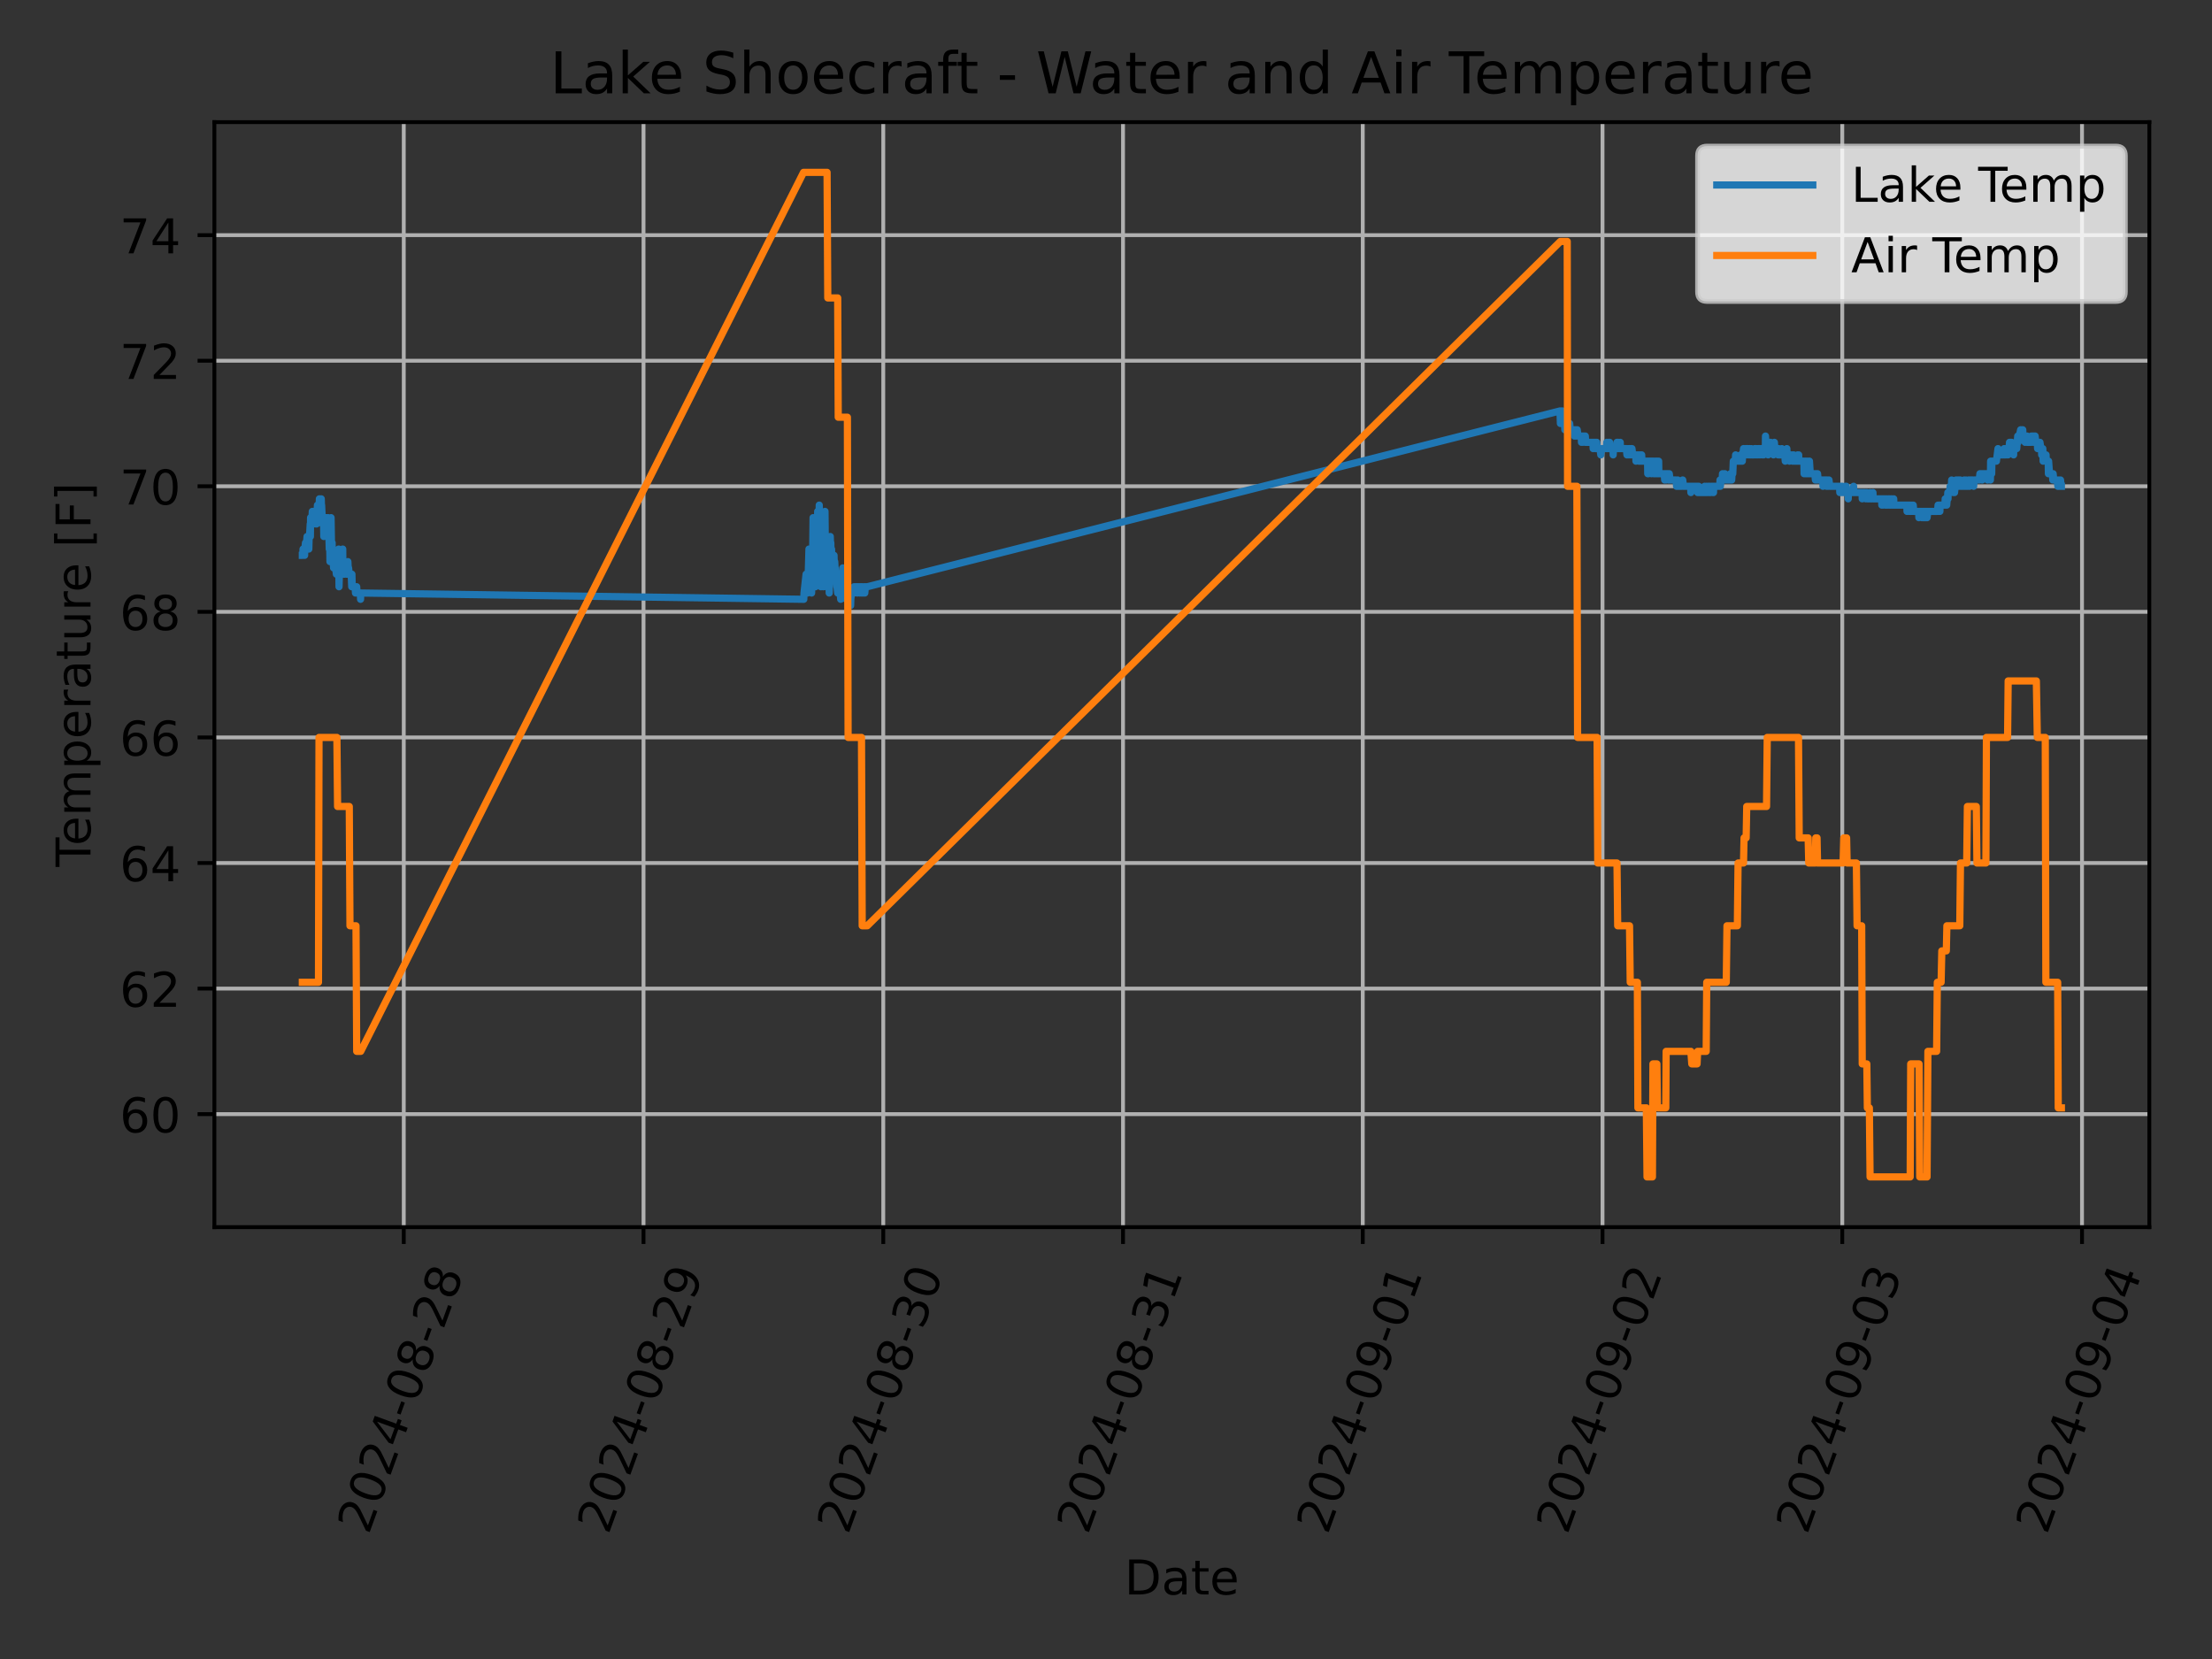 <?xml version="1.0" encoding="utf-8" standalone="no"?>
<!DOCTYPE svg PUBLIC "-//W3C//DTD SVG 1.1//EN"
  "http://www.w3.org/Graphics/SVG/1.1/DTD/svg11.dtd">
<!-- Created with matplotlib (https://matplotlib.org/) -->
<svg height="345.6pt" version="1.1" viewBox="0 0 460.8 345.6" width="460.8pt" xmlns="http://www.w3.org/2000/svg" xmlns:xlink="http://www.w3.org/1999/xlink">
 <rect x="0" y="0" width="460.8" height="345.6" fill="#333333" stroke="none"/>
 <defs>
  <style type="text/css">*{stroke-linecap:butt;stroke-linejoin:round;}</style>
 </defs>
 <g id="figure_1">
  <g id="patch_1">
   <path d="M 0 345.6 
L 460.8 345.6 
L 460.8 0 
L 0 0 
z
" style="fill:none;"/>
  </g>
  <g id="axes_1">
   <g id="patch_2">
    <path d="M 44.66 255.639 
L 447.746 255.639 
L 447.746 25.44 
L 44.66 25.44 
z
" style="fill:none;"/>
   </g>
   <g id="matplotlib.axis_1">
    <g id="xtick_1">
     <g id="line2d_1">
      <path clip-path="url(#pa089cd755d)" d="M 84.112 255.639 
L 84.112 25.44 
" style="fill:none;stroke:#b0b0b0;stroke-linecap:square;stroke-width:0.8;"/>
     </g>
     <g id="line2d_2">
      <defs>
       <path d="M 0 0 
L 0 3.5 
" id="m21bdc6e2a5" style="stroke:#000000;stroke-width:0.8;"/>
      </defs>
      <g>
       <use style="stroke:#000000;stroke-width:0.8;" x="84.112" xlink:href="#m21bdc6e2a5" y="255.639"/>
      </g>
     </g>
     <g id="text_1">
      <!-- 2024-08-28 -->
      <g transform="translate(76.767 319.848)rotate(-70)scale(0.1 -0.1)">
       <defs>
        <path d="M 19.188 8.297 
L 53.609 8.297 
L 53.609 0 
L 7.328 0 
L 7.328 8.297 
Q 12.938 14.109 22.625 23.891 
Q 32.328 33.688 34.812 36.531 
Q 39.547 41.844 41.422 45.531 
Q 43.312 49.219 43.312 52.781 
Q 43.312 58.594 39.234 62.25 
Q 35.156 65.922 28.609 65.922 
Q 23.969 65.922 18.812 64.312 
Q 13.672 62.703 7.812 59.422 
L 7.812 69.391 
Q 13.766 71.781 18.938 73 
Q 24.125 74.219 28.422 74.219 
Q 39.75 74.219 46.484 68.547 
Q 53.219 62.891 53.219 53.422 
Q 53.219 48.922 51.531 44.891 
Q 49.859 40.875 45.406 35.406 
Q 44.188 33.984 37.641 27.219 
Q 31.109 20.453 19.188 8.297 
z
" id="DejaVuSans-50"/>
        <path d="M 31.781 66.406 
Q 24.172 66.406 20.328 58.906 
Q 16.5 51.422 16.5 36.375 
Q 16.5 21.391 20.328 13.891 
Q 24.172 6.391 31.781 6.391 
Q 39.453 6.391 43.281 13.891 
Q 47.125 21.391 47.125 36.375 
Q 47.125 51.422 43.281 58.906 
Q 39.453 66.406 31.781 66.406 
z
M 31.781 74.219 
Q 44.047 74.219 50.516 64.516 
Q 56.984 54.828 56.984 36.375 
Q 56.984 17.969 50.516 8.266 
Q 44.047 -1.422 31.781 -1.422 
Q 19.531 -1.422 13.062 8.266 
Q 6.594 17.969 6.594 36.375 
Q 6.594 54.828 13.062 64.516 
Q 19.531 74.219 31.781 74.219 
z
" id="DejaVuSans-48"/>
        <path d="M 37.797 64.312 
L 12.891 25.391 
L 37.797 25.391 
z
M 35.203 72.906 
L 47.609 72.906 
L 47.609 25.391 
L 58.016 25.391 
L 58.016 17.188 
L 47.609 17.188 
L 47.609 0 
L 37.797 0 
L 37.797 17.188 
L 4.891 17.188 
L 4.891 26.703 
z
" id="DejaVuSans-52"/>
        <path d="M 4.891 31.391 
L 31.203 31.391 
L 31.203 23.391 
L 4.891 23.391 
z
" id="DejaVuSans-45"/>
        <path d="M 31.781 34.625 
Q 24.75 34.625 20.719 30.859 
Q 16.703 27.094 16.703 20.516 
Q 16.703 13.922 20.719 10.156 
Q 24.75 6.391 31.781 6.391 
Q 38.812 6.391 42.859 10.172 
Q 46.922 13.969 46.922 20.516 
Q 46.922 27.094 42.891 30.859 
Q 38.875 34.625 31.781 34.625 
z
M 21.922 38.812 
Q 15.578 40.375 12.031 44.719 
Q 8.5 49.078 8.5 55.328 
Q 8.5 64.062 14.719 69.141 
Q 20.953 74.219 31.781 74.219 
Q 42.672 74.219 48.875 69.141 
Q 55.078 64.062 55.078 55.328 
Q 55.078 49.078 51.531 44.719 
Q 48 40.375 41.703 38.812 
Q 48.828 37.156 52.797 32.312 
Q 56.781 27.484 56.781 20.516 
Q 56.781 9.906 50.312 4.234 
Q 43.844 -1.422 31.781 -1.422 
Q 19.734 -1.422 13.25 4.234 
Q 6.781 9.906 6.781 20.516 
Q 6.781 27.484 10.781 32.312 
Q 14.797 37.156 21.922 38.812 
z
M 18.312 54.391 
Q 18.312 48.734 21.844 45.562 
Q 25.391 42.391 31.781 42.391 
Q 38.141 42.391 41.719 45.562 
Q 45.312 48.734 45.312 54.391 
Q 45.312 60.062 41.719 63.234 
Q 38.141 66.406 31.781 66.406 
Q 25.391 66.406 21.844 63.234 
Q 18.312 60.062 18.312 54.391 
z
" id="DejaVuSans-56"/>
       </defs>
       <use xlink:href="#DejaVuSans-50"/>
       <use x="63.623" xlink:href="#DejaVuSans-48"/>
       <use x="127.246" xlink:href="#DejaVuSans-50"/>
       <use x="190.869" xlink:href="#DejaVuSans-52"/>
       <use x="254.492" xlink:href="#DejaVuSans-45"/>
       <use x="290.576" xlink:href="#DejaVuSans-48"/>
       <use x="354.199" xlink:href="#DejaVuSans-56"/>
       <use x="417.822" xlink:href="#DejaVuSans-45"/>
       <use x="453.906" xlink:href="#DejaVuSans-50"/>
       <use x="517.529" xlink:href="#DejaVuSans-56"/>
      </g>
     </g>
    </g>
    <g id="xtick_2">
     <g id="line2d_3">
      <path clip-path="url(#pa089cd755d)" d="M 134.056 255.639 
L 134.056 25.44 
" style="fill:none;stroke:#b0b0b0;stroke-linecap:square;stroke-width:0.8;"/>
     </g>
     <g id="line2d_4">
      <g>
       <use style="stroke:#000000;stroke-width:0.8;" x="134.056" xlink:href="#m21bdc6e2a5" y="255.639"/>
      </g>
     </g>
     <g id="text_2">
      <!-- 2024-08-29 -->
      <g transform="translate(126.711 319.848)rotate(-70)scale(0.1 -0.1)">
       <defs>
        <path d="M 10.984 1.516 
L 10.984 10.5 
Q 14.703 8.734 18.5 7.812 
Q 22.312 6.891 25.984 6.891 
Q 35.75 6.891 40.891 13.453 
Q 46.047 20.016 46.781 33.406 
Q 43.953 29.203 39.594 26.953 
Q 35.25 24.703 29.984 24.703 
Q 19.047 24.703 12.672 31.312 
Q 6.297 37.938 6.297 49.422 
Q 6.297 60.641 12.938 67.422 
Q 19.578 74.219 30.609 74.219 
Q 43.266 74.219 49.922 64.516 
Q 56.594 54.828 56.594 36.375 
Q 56.594 19.141 48.406 8.859 
Q 40.234 -1.422 26.422 -1.422 
Q 22.703 -1.422 18.891 -0.688 
Q 15.094 0.047 10.984 1.516 
z
M 30.609 32.422 
Q 37.25 32.422 41.125 36.953 
Q 45.016 41.5 45.016 49.422 
Q 45.016 57.281 41.125 61.844 
Q 37.25 66.406 30.609 66.406 
Q 23.969 66.406 20.094 61.844 
Q 16.219 57.281 16.219 49.422 
Q 16.219 41.5 20.094 36.953 
Q 23.969 32.422 30.609 32.422 
z
" id="DejaVuSans-57"/>
       </defs>
       <use xlink:href="#DejaVuSans-50"/>
       <use x="63.623" xlink:href="#DejaVuSans-48"/>
       <use x="127.246" xlink:href="#DejaVuSans-50"/>
       <use x="190.869" xlink:href="#DejaVuSans-52"/>
       <use x="254.492" xlink:href="#DejaVuSans-45"/>
       <use x="290.576" xlink:href="#DejaVuSans-48"/>
       <use x="354.199" xlink:href="#DejaVuSans-56"/>
       <use x="417.822" xlink:href="#DejaVuSans-45"/>
       <use x="453.906" xlink:href="#DejaVuSans-50"/>
       <use x="517.529" xlink:href="#DejaVuSans-57"/>
      </g>
     </g>
    </g>
    <g id="xtick_3">
     <g id="line2d_5">
      <path clip-path="url(#pa089cd755d)" d="M 184.001 255.639 
L 184.001 25.44 
" style="fill:none;stroke:#b0b0b0;stroke-linecap:square;stroke-width:0.8;"/>
     </g>
     <g id="line2d_6">
      <g>
       <use style="stroke:#000000;stroke-width:0.8;" x="184.001" xlink:href="#m21bdc6e2a5" y="255.639"/>
      </g>
     </g>
     <g id="text_3">
      <!-- 2024-08-30 -->
      <g transform="translate(176.655 319.848)rotate(-70)scale(0.1 -0.1)">
       <defs>
        <path d="M 40.578 39.312 
Q 47.656 37.797 51.625 33 
Q 55.609 28.219 55.609 21.188 
Q 55.609 10.406 48.188 4.484 
Q 40.766 -1.422 27.094 -1.422 
Q 22.516 -1.422 17.656 -0.516 
Q 12.797 0.391 7.625 2.203 
L 7.625 11.719 
Q 11.719 9.328 16.594 8.109 
Q 21.484 6.891 26.812 6.891 
Q 36.078 6.891 40.938 10.547 
Q 45.797 14.203 45.797 21.188 
Q 45.797 27.641 41.281 31.266 
Q 36.766 34.906 28.719 34.906 
L 20.219 34.906 
L 20.219 43.016 
L 29.109 43.016 
Q 36.375 43.016 40.234 45.922 
Q 44.094 48.828 44.094 54.297 
Q 44.094 59.906 40.109 62.906 
Q 36.141 65.922 28.719 65.922 
Q 24.656 65.922 20.016 65.031 
Q 15.375 64.156 9.812 62.312 
L 9.812 71.094 
Q 15.438 72.656 20.344 73.438 
Q 25.25 74.219 29.594 74.219 
Q 40.828 74.219 47.359 69.109 
Q 53.906 64.016 53.906 55.328 
Q 53.906 49.266 50.438 45.094 
Q 46.969 40.922 40.578 39.312 
z
" id="DejaVuSans-51"/>
       </defs>
       <use xlink:href="#DejaVuSans-50"/>
       <use x="63.623" xlink:href="#DejaVuSans-48"/>
       <use x="127.246" xlink:href="#DejaVuSans-50"/>
       <use x="190.869" xlink:href="#DejaVuSans-52"/>
       <use x="254.492" xlink:href="#DejaVuSans-45"/>
       <use x="290.576" xlink:href="#DejaVuSans-48"/>
       <use x="354.199" xlink:href="#DejaVuSans-56"/>
       <use x="417.822" xlink:href="#DejaVuSans-45"/>
       <use x="453.906" xlink:href="#DejaVuSans-51"/>
       <use x="517.529" xlink:href="#DejaVuSans-48"/>
      </g>
     </g>
    </g>
    <g id="xtick_4">
     <g id="line2d_7">
      <path clip-path="url(#pa089cd755d)" d="M 233.945 255.639 
L 233.945 25.44 
" style="fill:none;stroke:#b0b0b0;stroke-linecap:square;stroke-width:0.8;"/>
     </g>
     <g id="line2d_8">
      <g>
       <use style="stroke:#000000;stroke-width:0.8;" x="233.945" xlink:href="#m21bdc6e2a5" y="255.639"/>
      </g>
     </g>
     <g id="text_4">
      <!-- 2024-08-31 -->
      <g transform="translate(226.6 319.848)rotate(-70)scale(0.1 -0.1)">
       <defs>
        <path d="M 12.406 8.297 
L 28.516 8.297 
L 28.516 63.922 
L 10.984 60.406 
L 10.984 69.391 
L 28.422 72.906 
L 38.281 72.906 
L 38.281 8.297 
L 54.391 8.297 
L 54.391 0 
L 12.406 0 
z
" id="DejaVuSans-49"/>
       </defs>
       <use xlink:href="#DejaVuSans-50"/>
       <use x="63.623" xlink:href="#DejaVuSans-48"/>
       <use x="127.246" xlink:href="#DejaVuSans-50"/>
       <use x="190.869" xlink:href="#DejaVuSans-52"/>
       <use x="254.492" xlink:href="#DejaVuSans-45"/>
       <use x="290.576" xlink:href="#DejaVuSans-48"/>
       <use x="354.199" xlink:href="#DejaVuSans-56"/>
       <use x="417.822" xlink:href="#DejaVuSans-45"/>
       <use x="453.906" xlink:href="#DejaVuSans-51"/>
       <use x="517.529" xlink:href="#DejaVuSans-49"/>
      </g>
     </g>
    </g>
    <g id="xtick_5">
     <g id="line2d_9">
      <path clip-path="url(#pa089cd755d)" d="M 283.889 255.639 
L 283.889 25.44 
" style="fill:none;stroke:#b0b0b0;stroke-linecap:square;stroke-width:0.8;"/>
     </g>
     <g id="line2d_10">
      <g>
       <use style="stroke:#000000;stroke-width:0.8;" x="283.889" xlink:href="#m21bdc6e2a5" y="255.639"/>
      </g>
     </g>
     <g id="text_5">
      <!-- 2024-09-01 -->
      <g transform="translate(276.544 319.848)rotate(-70)scale(0.1 -0.1)">
       <use xlink:href="#DejaVuSans-50"/>
       <use x="63.623" xlink:href="#DejaVuSans-48"/>
       <use x="127.246" xlink:href="#DejaVuSans-50"/>
       <use x="190.869" xlink:href="#DejaVuSans-52"/>
       <use x="254.492" xlink:href="#DejaVuSans-45"/>
       <use x="290.576" xlink:href="#DejaVuSans-48"/>
       <use x="354.199" xlink:href="#DejaVuSans-57"/>
       <use x="417.822" xlink:href="#DejaVuSans-45"/>
       <use x="453.906" xlink:href="#DejaVuSans-48"/>
       <use x="517.529" xlink:href="#DejaVuSans-49"/>
      </g>
     </g>
    </g>
    <g id="xtick_6">
     <g id="line2d_11">
      <path clip-path="url(#pa089cd755d)" d="M 333.834 255.639 
L 333.834 25.44 
" style="fill:none;stroke:#b0b0b0;stroke-linecap:square;stroke-width:0.8;"/>
     </g>
     <g id="line2d_12">
      <g>
       <use style="stroke:#000000;stroke-width:0.8;" x="333.834" xlink:href="#m21bdc6e2a5" y="255.639"/>
      </g>
     </g>
     <g id="text_6">
      <!-- 2024-09-02 -->
      <g transform="translate(326.488 319.848)rotate(-70)scale(0.1 -0.1)">
       <use xlink:href="#DejaVuSans-50"/>
       <use x="63.623" xlink:href="#DejaVuSans-48"/>
       <use x="127.246" xlink:href="#DejaVuSans-50"/>
       <use x="190.869" xlink:href="#DejaVuSans-52"/>
       <use x="254.492" xlink:href="#DejaVuSans-45"/>
       <use x="290.576" xlink:href="#DejaVuSans-48"/>
       <use x="354.199" xlink:href="#DejaVuSans-57"/>
       <use x="417.822" xlink:href="#DejaVuSans-45"/>
       <use x="453.906" xlink:href="#DejaVuSans-48"/>
       <use x="517.529" xlink:href="#DejaVuSans-50"/>
      </g>
     </g>
    </g>
    <g id="xtick_7">
     <g id="line2d_13">
      <path clip-path="url(#pa089cd755d)" d="M 383.778 255.639 
L 383.778 25.44 
" style="fill:none;stroke:#b0b0b0;stroke-linecap:square;stroke-width:0.8;"/>
     </g>
     <g id="line2d_14">
      <g>
       <use style="stroke:#000000;stroke-width:0.8;" x="383.778" xlink:href="#m21bdc6e2a5" y="255.639"/>
      </g>
     </g>
     <g id="text_7">
      <!-- 2024-09-03 -->
      <g transform="translate(376.433 319.848)rotate(-70)scale(0.1 -0.1)">
       <use xlink:href="#DejaVuSans-50"/>
       <use x="63.623" xlink:href="#DejaVuSans-48"/>
       <use x="127.246" xlink:href="#DejaVuSans-50"/>
       <use x="190.869" xlink:href="#DejaVuSans-52"/>
       <use x="254.492" xlink:href="#DejaVuSans-45"/>
       <use x="290.576" xlink:href="#DejaVuSans-48"/>
       <use x="354.199" xlink:href="#DejaVuSans-57"/>
       <use x="417.822" xlink:href="#DejaVuSans-45"/>
       <use x="453.906" xlink:href="#DejaVuSans-48"/>
       <use x="517.529" xlink:href="#DejaVuSans-51"/>
      </g>
     </g>
    </g>
    <g id="xtick_8">
     <g id="line2d_15">
      <path clip-path="url(#pa089cd755d)" d="M 433.722 255.639 
L 433.722 25.44 
" style="fill:none;stroke:#b0b0b0;stroke-linecap:square;stroke-width:0.8;"/>
     </g>
     <g id="line2d_16">
      <g>
       <use style="stroke:#000000;stroke-width:0.8;" x="433.722" xlink:href="#m21bdc6e2a5" y="255.639"/>
      </g>
     </g>
     <g id="text_8">
      <!-- 2024-09-04 -->
      <g transform="translate(426.377 319.848)rotate(-70)scale(0.1 -0.1)">
       <use xlink:href="#DejaVuSans-50"/>
       <use x="63.623" xlink:href="#DejaVuSans-48"/>
       <use x="127.246" xlink:href="#DejaVuSans-50"/>
       <use x="190.869" xlink:href="#DejaVuSans-52"/>
       <use x="254.492" xlink:href="#DejaVuSans-45"/>
       <use x="290.576" xlink:href="#DejaVuSans-48"/>
       <use x="354.199" xlink:href="#DejaVuSans-57"/>
       <use x="417.822" xlink:href="#DejaVuSans-45"/>
       <use x="453.906" xlink:href="#DejaVuSans-48"/>
       <use x="517.529" xlink:href="#DejaVuSans-52"/>
      </g>
     </g>
    </g>
    <g id="text_9">
     <!-- Date -->
     <g transform="translate(234.252 332.158)scale(0.1 -0.1)">
      <defs>
       <path d="M 19.672 64.797 
L 19.672 8.109 
L 31.594 8.109 
Q 46.688 8.109 53.688 14.938 
Q 60.688 21.781 60.688 36.531 
Q 60.688 51.172 53.688 57.984 
Q 46.688 64.797 31.594 64.797 
z
M 9.812 72.906 
L 30.078 72.906 
Q 51.266 72.906 61.172 64.094 
Q 71.094 55.281 71.094 36.531 
Q 71.094 17.672 61.125 8.828 
Q 51.172 0 30.078 0 
L 9.812 0 
z
" id="DejaVuSans-68"/>
       <path d="M 34.281 27.484 
Q 23.391 27.484 19.188 25 
Q 14.984 22.516 14.984 16.5 
Q 14.984 11.719 18.141 8.906 
Q 21.297 6.109 26.703 6.109 
Q 34.188 6.109 38.703 11.406 
Q 43.219 16.703 43.219 25.484 
L 43.219 27.484 
z
M 52.203 31.203 
L 52.203 0 
L 43.219 0 
L 43.219 8.297 
Q 40.141 3.328 35.547 0.953 
Q 30.953 -1.422 24.312 -1.422 
Q 15.922 -1.422 10.953 3.297 
Q 6 8.016 6 15.922 
Q 6 25.141 12.172 29.828 
Q 18.359 34.516 30.609 34.516 
L 43.219 34.516 
L 43.219 35.406 
Q 43.219 41.609 39.141 45 
Q 35.062 48.391 27.688 48.391 
Q 23 48.391 18.547 47.266 
Q 14.109 46.141 10.016 43.891 
L 10.016 52.203 
Q 14.938 54.109 19.578 55.047 
Q 24.219 56 28.609 56 
Q 40.484 56 46.344 49.844 
Q 52.203 43.703 52.203 31.203 
z
" id="DejaVuSans-97"/>
       <path d="M 18.312 70.219 
L 18.312 54.688 
L 36.812 54.688 
L 36.812 47.703 
L 18.312 47.703 
L 18.312 18.016 
Q 18.312 11.328 20.141 9.422 
Q 21.969 7.516 27.594 7.516 
L 36.812 7.516 
L 36.812 0 
L 27.594 0 
Q 17.188 0 13.234 3.875 
Q 9.281 7.766 9.281 18.016 
L 9.281 47.703 
L 2.688 47.703 
L 2.688 54.688 
L 9.281 54.688 
L 9.281 70.219 
z
" id="DejaVuSans-116"/>
       <path d="M 56.203 29.594 
L 56.203 25.203 
L 14.891 25.203 
Q 15.484 15.922 20.484 11.062 
Q 25.484 6.203 34.422 6.203 
Q 39.594 6.203 44.453 7.469 
Q 49.312 8.734 54.109 11.281 
L 54.109 2.781 
Q 49.266 0.734 44.188 -0.344 
Q 39.109 -1.422 33.891 -1.422 
Q 20.797 -1.422 13.156 6.188 
Q 5.516 13.812 5.516 26.812 
Q 5.516 40.234 12.766 48.109 
Q 20.016 56 32.328 56 
Q 43.359 56 49.781 48.891 
Q 56.203 41.797 56.203 29.594 
z
M 47.219 32.234 
Q 47.125 39.594 43.094 43.984 
Q 39.062 48.391 32.422 48.391 
Q 24.906 48.391 20.391 44.141 
Q 15.875 39.891 15.188 32.172 
z
" id="DejaVuSans-101"/>
      </defs>
      <use xlink:href="#DejaVuSans-68"/>
      <use x="77.002" xlink:href="#DejaVuSans-97"/>
      <use x="138.281" xlink:href="#DejaVuSans-116"/>
      <use x="177.49" xlink:href="#DejaVuSans-101"/>
     </g>
    </g>
   </g>
   <g id="matplotlib.axis_2">
    <g id="ytick_1">
     <g id="line2d_17">
      <path clip-path="url(#pa089cd755d)" d="M 44.66 232.096 
L 447.746 232.096 
" style="fill:none;stroke:#b0b0b0;stroke-linecap:square;stroke-width:0.8;"/>
     </g>
     <g id="line2d_18">
      <defs>
       <path d="M 0 0 
L -3.5 0 
" id="mca3c117aa8" style="stroke:#000000;stroke-width:0.8;"/>
      </defs>
      <g>
       <use style="stroke:#000000;stroke-width:0.8;" x="44.66" xlink:href="#mca3c117aa8" y="232.096"/>
      </g>
     </g>
     <g id="text_10">
      <!-- 60 -->
      <g transform="translate(24.935 235.895)scale(0.1 -0.1)">
       <defs>
        <path d="M 33.016 40.375 
Q 26.375 40.375 22.484 35.828 
Q 18.609 31.297 18.609 23.391 
Q 18.609 15.531 22.484 10.953 
Q 26.375 6.391 33.016 6.391 
Q 39.656 6.391 43.531 10.953 
Q 47.406 15.531 47.406 23.391 
Q 47.406 31.297 43.531 35.828 
Q 39.656 40.375 33.016 40.375 
z
M 52.594 71.297 
L 52.594 62.312 
Q 48.875 64.062 45.094 64.984 
Q 41.312 65.922 37.594 65.922 
Q 27.828 65.922 22.672 59.328 
Q 17.531 52.734 16.797 39.406 
Q 19.672 43.656 24.016 45.922 
Q 28.375 48.188 33.594 48.188 
Q 44.578 48.188 50.953 41.516 
Q 57.328 34.859 57.328 23.391 
Q 57.328 12.156 50.688 5.359 
Q 44.047 -1.422 33.016 -1.422 
Q 20.359 -1.422 13.672 8.266 
Q 6.984 17.969 6.984 36.375 
Q 6.984 53.656 15.188 63.938 
Q 23.391 74.219 37.203 74.219 
Q 40.922 74.219 44.703 73.484 
Q 48.484 72.75 52.594 71.297 
z
" id="DejaVuSans-54"/>
       </defs>
       <use xlink:href="#DejaVuSans-54"/>
       <use x="63.623" xlink:href="#DejaVuSans-48"/>
      </g>
     </g>
    </g>
    <g id="ytick_2">
     <g id="line2d_19">
      <path clip-path="url(#pa089cd755d)" d="M 44.66 205.937 
L 447.746 205.937 
" style="fill:none;stroke:#b0b0b0;stroke-linecap:square;stroke-width:0.8;"/>
     </g>
     <g id="line2d_20">
      <g>
       <use style="stroke:#000000;stroke-width:0.8;" x="44.66" xlink:href="#mca3c117aa8" y="205.937"/>
      </g>
     </g>
     <g id="text_11">
      <!-- 62 -->
      <g transform="translate(24.935 209.736)scale(0.1 -0.1)">
       <use xlink:href="#DejaVuSans-54"/>
       <use x="63.623" xlink:href="#DejaVuSans-50"/>
      </g>
     </g>
    </g>
    <g id="ytick_3">
     <g id="line2d_21">
      <path clip-path="url(#pa089cd755d)" d="M 44.66 179.778 
L 447.746 179.778 
" style="fill:none;stroke:#b0b0b0;stroke-linecap:square;stroke-width:0.8;"/>
     </g>
     <g id="line2d_22">
      <g>
       <use style="stroke:#000000;stroke-width:0.8;" x="44.66" xlink:href="#mca3c117aa8" y="179.778"/>
      </g>
     </g>
     <g id="text_12">
      <!-- 64 -->
      <g transform="translate(24.935 183.577)scale(0.1 -0.1)">
       <use xlink:href="#DejaVuSans-54"/>
       <use x="63.623" xlink:href="#DejaVuSans-52"/>
      </g>
     </g>
    </g>
    <g id="ytick_4">
     <g id="line2d_23">
      <path clip-path="url(#pa089cd755d)" d="M 44.66 153.619 
L 447.746 153.619 
" style="fill:none;stroke:#b0b0b0;stroke-linecap:square;stroke-width:0.8;"/>
     </g>
     <g id="line2d_24">
      <g>
       <use style="stroke:#000000;stroke-width:0.8;" x="44.66" xlink:href="#mca3c117aa8" y="153.619"/>
      </g>
     </g>
     <g id="text_13">
      <!-- 66 -->
      <g transform="translate(24.935 157.418)scale(0.1 -0.1)">
       <use xlink:href="#DejaVuSans-54"/>
       <use x="63.623" xlink:href="#DejaVuSans-54"/>
      </g>
     </g>
    </g>
    <g id="ytick_5">
     <g id="line2d_25">
      <path clip-path="url(#pa089cd755d)" d="M 44.66 127.46 
L 447.746 127.46 
" style="fill:none;stroke:#b0b0b0;stroke-linecap:square;stroke-width:0.8;"/>
     </g>
     <g id="line2d_26">
      <g>
       <use style="stroke:#000000;stroke-width:0.8;" x="44.66" xlink:href="#mca3c117aa8" y="127.46"/>
      </g>
     </g>
     <g id="text_14">
      <!-- 68 -->
      <g transform="translate(24.935 131.259)scale(0.1 -0.1)">
       <use xlink:href="#DejaVuSans-54"/>
       <use x="63.623" xlink:href="#DejaVuSans-56"/>
      </g>
     </g>
    </g>
    <g id="ytick_6">
     <g id="line2d_27">
      <path clip-path="url(#pa089cd755d)" d="M 44.66 101.301 
L 447.746 101.301 
" style="fill:none;stroke:#b0b0b0;stroke-linecap:square;stroke-width:0.8;"/>
     </g>
     <g id="line2d_28">
      <g>
       <use style="stroke:#000000;stroke-width:0.8;" x="44.66" xlink:href="#mca3c117aa8" y="101.301"/>
      </g>
     </g>
     <g id="text_15">
      <!-- 70 -->
      <g transform="translate(24.935 105.1)scale(0.1 -0.1)">
       <defs>
        <path d="M 8.203 72.906 
L 55.078 72.906 
L 55.078 68.703 
L 28.609 0 
L 18.312 0 
L 43.219 64.594 
L 8.203 64.594 
z
" id="DejaVuSans-55"/>
       </defs>
       <use xlink:href="#DejaVuSans-55"/>
       <use x="63.623" xlink:href="#DejaVuSans-48"/>
      </g>
     </g>
    </g>
    <g id="ytick_7">
     <g id="line2d_29">
      <path clip-path="url(#pa089cd755d)" d="M 44.66 75.142 
L 447.746 75.142 
" style="fill:none;stroke:#b0b0b0;stroke-linecap:square;stroke-width:0.8;"/>
     </g>
     <g id="line2d_30">
      <g>
       <use style="stroke:#000000;stroke-width:0.8;" x="44.66" xlink:href="#mca3c117aa8" y="75.142"/>
      </g>
     </g>
     <g id="text_16">
      <!-- 72 -->
      <g transform="translate(24.935 78.941)scale(0.1 -0.1)">
       <use xlink:href="#DejaVuSans-55"/>
       <use x="63.623" xlink:href="#DejaVuSans-50"/>
      </g>
     </g>
    </g>
    <g id="ytick_8">
     <g id="line2d_31">
      <path clip-path="url(#pa089cd755d)" d="M 44.66 48.983 
L 447.746 48.983 
" style="fill:none;stroke:#b0b0b0;stroke-linecap:square;stroke-width:0.8;"/>
     </g>
     <g id="line2d_32">
      <g>
       <use style="stroke:#000000;stroke-width:0.8;" x="44.66" xlink:href="#mca3c117aa8" y="48.983"/>
      </g>
     </g>
     <g id="text_17">
      <!-- 74 -->
      <g transform="translate(24.935 52.782)scale(0.1 -0.1)">
       <use xlink:href="#DejaVuSans-55"/>
       <use x="63.623" xlink:href="#DejaVuSans-52"/>
      </g>
     </g>
    </g>
    <g id="text_18">
     <!-- Temperature [F] -->
     <g transform="translate(18.855 180.575)rotate(-90)scale(0.1 -0.1)">
      <defs>
       <path d="M -0.297 72.906 
L 61.375 72.906 
L 61.375 64.594 
L 35.5 64.594 
L 35.5 0 
L 25.594 0 
L 25.594 64.594 
L -0.297 64.594 
z
" id="DejaVuSans-84"/>
       <path d="M 52 44.188 
Q 55.375 50.25 60.062 53.125 
Q 64.75 56 71.094 56 
Q 79.641 56 84.281 50.016 
Q 88.922 44.047 88.922 33.016 
L 88.922 0 
L 79.891 0 
L 79.891 32.719 
Q 79.891 40.578 77.094 44.375 
Q 74.312 48.188 68.609 48.188 
Q 61.625 48.188 57.562 43.547 
Q 53.516 38.922 53.516 30.906 
L 53.516 0 
L 44.484 0 
L 44.484 32.719 
Q 44.484 40.625 41.703 44.406 
Q 38.922 48.188 33.109 48.188 
Q 26.219 48.188 22.156 43.531 
Q 18.109 38.875 18.109 30.906 
L 18.109 0 
L 9.078 0 
L 9.078 54.688 
L 18.109 54.688 
L 18.109 46.188 
Q 21.188 51.219 25.484 53.609 
Q 29.781 56 35.688 56 
Q 41.656 56 45.828 52.969 
Q 50 49.953 52 44.188 
z
" id="DejaVuSans-109"/>
       <path d="M 18.109 8.203 
L 18.109 -20.797 
L 9.078 -20.797 
L 9.078 54.688 
L 18.109 54.688 
L 18.109 46.391 
Q 20.953 51.266 25.266 53.625 
Q 29.594 56 35.594 56 
Q 45.562 56 51.781 48.094 
Q 58.016 40.188 58.016 27.297 
Q 58.016 14.406 51.781 6.484 
Q 45.562 -1.422 35.594 -1.422 
Q 29.594 -1.422 25.266 0.953 
Q 20.953 3.328 18.109 8.203 
z
M 48.688 27.297 
Q 48.688 37.203 44.609 42.844 
Q 40.531 48.484 33.406 48.484 
Q 26.266 48.484 22.188 42.844 
Q 18.109 37.203 18.109 27.297 
Q 18.109 17.391 22.188 11.75 
Q 26.266 6.109 33.406 6.109 
Q 40.531 6.109 44.609 11.75 
Q 48.688 17.391 48.688 27.297 
z
" id="DejaVuSans-112"/>
       <path d="M 41.109 46.297 
Q 39.594 47.172 37.812 47.578 
Q 36.031 48 33.891 48 
Q 26.266 48 22.188 43.047 
Q 18.109 38.094 18.109 28.812 
L 18.109 0 
L 9.078 0 
L 9.078 54.688 
L 18.109 54.688 
L 18.109 46.188 
Q 20.953 51.172 25.484 53.578 
Q 30.031 56 36.531 56 
Q 37.453 56 38.578 55.875 
Q 39.703 55.766 41.062 55.516 
z
" id="DejaVuSans-114"/>
       <path d="M 8.5 21.578 
L 8.5 54.688 
L 17.484 54.688 
L 17.484 21.922 
Q 17.484 14.156 20.5 10.266 
Q 23.531 6.391 29.594 6.391 
Q 36.859 6.391 41.078 11.031 
Q 45.312 15.672 45.312 23.688 
L 45.312 54.688 
L 54.297 54.688 
L 54.297 0 
L 45.312 0 
L 45.312 8.406 
Q 42.047 3.422 37.719 1 
Q 33.406 -1.422 27.688 -1.422 
Q 18.266 -1.422 13.375 4.438 
Q 8.5 10.297 8.5 21.578 
z
M 31.109 56 
z
" id="DejaVuSans-117"/>
       <path id="DejaVuSans-32"/>
       <path d="M 8.594 75.984 
L 29.297 75.984 
L 29.297 69 
L 17.578 69 
L 17.578 -6.203 
L 29.297 -6.203 
L 29.297 -13.188 
L 8.594 -13.188 
z
" id="DejaVuSans-91"/>
       <path d="M 9.812 72.906 
L 51.703 72.906 
L 51.703 64.594 
L 19.672 64.594 
L 19.672 43.109 
L 48.578 43.109 
L 48.578 34.812 
L 19.672 34.812 
L 19.672 0 
L 9.812 0 
z
" id="DejaVuSans-70"/>
       <path d="M 30.422 75.984 
L 30.422 -13.188 
L 9.719 -13.188 
L 9.719 -6.203 
L 21.391 -6.203 
L 21.391 69 
L 9.719 69 
L 9.719 75.984 
z
" id="DejaVuSans-93"/>
      </defs>
      <use xlink:href="#DejaVuSans-84"/>
      <use x="44.084" xlink:href="#DejaVuSans-101"/>
      <use x="105.607" xlink:href="#DejaVuSans-109"/>
      <use x="203.02" xlink:href="#DejaVuSans-112"/>
      <use x="266.496" xlink:href="#DejaVuSans-101"/>
      <use x="328.02" xlink:href="#DejaVuSans-114"/>
      <use x="369.133" xlink:href="#DejaVuSans-97"/>
      <use x="430.412" xlink:href="#DejaVuSans-116"/>
      <use x="469.621" xlink:href="#DejaVuSans-117"/>
      <use x="533" xlink:href="#DejaVuSans-114"/>
      <use x="571.863" xlink:href="#DejaVuSans-101"/>
      <use x="633.387" xlink:href="#DejaVuSans-32"/>
      <use x="665.174" xlink:href="#DejaVuSans-91"/>
      <use x="704.188" xlink:href="#DejaVuSans-70"/>
      <use x="761.707" xlink:href="#DejaVuSans-93"/>
     </g>
    </g>
   </g>
   <g id="line2d_33">
    <path clip-path="url(#pa089cd755d)" d="M 62.982 115.688 
L 63.058 115.688 
L 63.13 114.38 
L 63.167 115.688 
L 63.203 115.688 
L 63.347 114.38 
L 63.419 114.38 
L 63.455 115.688 
L 63.491 114.38 
L 63.636 113.072 
L 63.854 113.072 
L 63.964 111.765 
L 64.076 113.072 
L 64.111 113.072 
L 64.184 114.38 
L 64.22 113.072 
L 64.295 111.765 
L 64.331 114.38 
L 64.403 111.765 
L 64.477 111.765 
L 64.624 109.149 
L 64.66 111.765 
L 64.697 107.841 
L 64.733 107.841 
L 64.769 109.149 
L 64.842 107.841 
L 64.987 107.841 
L 65.061 106.533 
L 65.098 107.841 
L 65.135 107.841 
L 65.172 106.533 
L 65.208 109.149 
L 65.317 109.149 
L 65.39 106.533 
L 65.428 107.841 
L 65.502 106.533 
L 65.538 107.841 
L 65.683 107.841 
L 65.83 109.149 
L 65.94 109.149 
L 66.126 105.225 
L 66.309 107.841 
L 66.457 105.225 
L 66.495 105.225 
L 66.533 103.917 
L 66.605 105.225 
L 66.642 106.533 
L 66.702 105.225 
L 66.85 105.225 
L 66.924 103.917 
L 66.96 105.225 
L 66.999 105.225 
L 67.185 109.149 
L 67.26 107.841 
L 67.336 109.149 
L 67.417 109.149 
L 67.453 111.765 
L 67.527 109.149 
L 67.635 109.149 
L 67.783 107.841 
L 67.857 109.149 
L 67.966 107.841 
L 68.041 111.765 
L 68.15 107.841 
L 68.229 111.765 
L 68.264 109.149 
L 68.3 109.149 
L 68.336 111.765 
L 68.372 107.841 
L 68.408 109.149 
L 68.445 109.149 
L 68.592 114.38 
L 68.666 109.149 
L 68.702 114.38 
L 68.739 116.996 
L 68.777 113.072 
L 68.965 107.841 
L 69.113 116.996 
L 69.187 113.072 
L 69.224 115.688 
L 69.301 116.996 
L 69.373 115.688 
L 69.409 116.996 
L 69.485 118.304 
L 69.522 116.996 
L 69.593 118.304 
L 69.924 118.304 
L 70.071 119.612 
L 70.181 118.304 
L 70.254 119.612 
L 70.291 118.304 
L 70.326 116.996 
L 70.363 119.612 
L 70.44 119.612 
L 70.549 114.38 
L 70.587 118.304 
L 70.625 122.228 
L 70.697 119.612 
L 70.809 119.612 
L 70.885 115.688 
L 70.92 119.612 
L 70.994 115.688 
L 71.031 115.688 
L 71.177 116.996 
L 71.251 116.996 
L 71.288 115.688 
L 71.323 116.996 
L 71.361 118.304 
L 71.397 114.38 
L 71.434 118.304 
L 71.508 119.612 
L 71.583 116.996 
L 71.618 118.304 
L 71.654 118.304 
L 71.69 116.996 
L 71.726 119.612 
L 71.764 119.612 
L 71.8 116.996 
L 71.872 118.304 
L 72.056 118.304 
L 72.17 119.612 
L 72.28 118.304 
L 72.394 119.612 
L 72.468 116.996 
L 72.54 118.304 
L 72.613 118.304 
L 72.76 119.612 
L 73.161 119.612 
L 73.271 122.228 
L 73.309 119.612 
L 73.381 122.228 
L 73.975 122.228 
L 74.052 123.536 
L 74.162 122.228 
L 74.271 123.536 
L 74.306 122.228 
L 74.379 123.536 
L 75.074 123.536 
L 75.111 124.844 
L 75.147 123.536 
L 167.446 124.844 
L 167.483 123.536 
L 167.92 119.612 
L 167.956 123.536 
L 168.032 122.228 
L 168.109 123.536 
L 168.146 119.612 
L 168.235 123.536 
L 168.407 118.304 
L 168.521 114.38 
L 168.679 119.612 
L 168.714 118.304 
L 168.882 122.228 
L 169.036 122.228 
L 169.071 123.536 
L 169.221 118.304 
L 169.261 118.304 
L 169.378 107.841 
L 169.483 118.304 
L 169.519 115.688 
L 169.636 119.612 
L 169.678 116.996 
L 169.751 118.304 
L 169.879 122.228 
L 169.997 118.304 
L 170.114 119.612 
L 170.15 119.612 
L 170.336 106.533 
L 170.482 118.304 
L 170.518 119.612 
L 170.664 105.225 
L 170.701 106.533 
L 171.01 122.228 
L 171.081 116.996 
L 171.141 118.304 
L 171.329 115.688 
L 171.513 122.228 
L 171.666 116.996 
L 171.74 116.996 
L 171.863 106.533 
L 171.988 119.612 
L 172.027 116.996 
L 172.108 122.228 
L 172.221 116.996 
L 172.367 122.228 
L 172.403 118.304 
L 172.44 119.612 
L 172.588 119.612 
L 172.625 116.996 
L 172.664 118.304 
L 172.74 123.536 
L 172.777 122.228 
L 172.885 118.304 
L 172.923 119.612 
L 172.962 111.765 
L 173.038 114.38 
L 173.076 113.072 
L 173.151 118.304 
L 173.187 115.688 
L 173.226 114.38 
L 173.262 115.688 
L 173.445 118.304 
L 173.563 116.996 
L 173.635 116.996 
L 173.707 118.304 
L 173.744 115.688 
L 173.816 118.304 
L 173.852 118.304 
L 173.888 116.996 
L 173.961 118.304 
L 173.998 118.304 
L 174.142 119.612 
L 174.179 119.612 
L 174.325 122.228 
L 174.361 122.228 
L 174.507 123.536 
L 175.019 123.536 
L 175.13 124.844 
L 175.277 123.536 
L 175.534 123.536 
L 175.571 118.304 
L 175.643 123.536 
L 175.753 122.228 
L 175.83 123.536 
L 175.867 122.228 
L 175.941 123.536 
L 176.014 123.536 
L 176.051 122.228 
L 176.123 123.536 
L 176.195 123.536 
L 176.306 124.844 
L 176.343 123.536 
L 176.379 124.844 
L 177.161 124.844 
L 177.2 126.152 
L 177.236 124.844 
L 177.359 123.536 
L 177.815 123.536 
L 177.923 122.228 
L 177.96 123.536 
L 178 122.228 
L 178.552 122.228 
L 178.588 123.536 
L 178.66 122.228 
L 178.992 122.228 
L 179.104 123.536 
L 179.249 122.228 
L 179.392 122.228 
L 179.501 123.536 
L 179.612 122.228 
L 179.758 123.536 
L 179.83 123.536 
L 179.974 122.228 
L 180.046 122.228 
L 180.153 123.536 
L 180.271 122.228 
L 180.67 122.228 
L 324.976 85.606 
L 325.059 88.221 
L 325.234 88.221 
L 325.27 85.606 
L 325.344 88.221 
L 325.462 88.221 
L 325.499 85.606 
L 325.535 88.221 
L 325.91 88.221 
L 325.984 89.529 
L 326.02 88.221 
L 326.247 88.221 
L 326.285 89.529 
L 326.328 88.221 
L 326.408 88.221 
L 326.554 89.529 
L 326.628 89.529 
L 326.665 88.221 
L 326.737 89.529 
L 326.883 89.529 
L 326.991 88.221 
L 327.117 89.529 
L 327.941 89.529 
L 327.978 90.837 
L 328.049 89.529 
L 328.085 89.529 
L 328.122 90.837 
L 328.194 89.529 
L 328.231 89.529 
L 328.306 90.837 
L 328.342 89.529 
L 328.382 90.837 
L 328.419 89.529 
L 328.57 89.529 
L 328.714 90.837 
L 329.413 90.837 
L 329.449 92.145 
L 329.521 90.837 
L 329.672 90.837 
L 329.712 92.145 
L 329.766 90.837 
L 330.138 90.837 
L 330.215 92.145 
L 330.252 90.837 
L 330.325 92.145 
L 331.846 92.145 
L 331.884 93.453 
L 331.922 92.145 
L 332.292 92.145 
L 332.367 93.453 
L 332.482 92.145 
L 332.519 93.453 
L 332.592 92.145 
L 332.629 92.145 
L 332.775 93.453 
L 333.301 93.453 
L 333.474 94.761 
L 333.618 93.453 
L 334.688 93.453 
L 334.724 92.145 
L 334.798 93.453 
L 335.059 93.453 
L 335.095 92.145 
L 335.169 93.453 
L 335.207 93.453 
L 335.316 92.145 
L 335.424 93.453 
L 336.016 93.453 
L 336.052 94.761 
L 336.123 93.453 
L 336.814 93.453 
L 336.85 92.145 
L 336.923 93.453 
L 337.032 93.453 
L 337.081 92.145 
L 337.121 93.453 
L 337.488 93.453 
L 337.525 92.145 
L 337.562 93.453 
L 338.778 93.453 
L 338.925 94.761 
L 338.998 94.761 
L 339.15 93.453 
L 339.311 94.761 
L 339.421 93.453 
L 339.496 93.453 
L 339.642 94.761 
L 339.717 93.453 
L 339.753 94.761 
L 339.826 93.453 
L 339.973 93.453 
L 340.117 94.761 
L 340.762 94.761 
L 340.798 96.069 
L 340.87 94.761 
L 341.319 94.761 
L 341.431 96.069 
L 341.542 94.761 
L 341.652 96.069 
L 341.766 94.761 
L 341.88 96.069 
L 341.956 96.069 
L 341.995 94.761 
L 342.031 96.069 
L 343.219 96.069 
L 343.256 98.685 
L 343.33 96.069 
L 343.366 96.069 
L 343.408 98.685 
L 343.444 96.069 
L 343.97 96.069 
L 344.043 98.685 
L 344.08 96.069 
L 344.423 96.069 
L 344.532 98.685 
L 344.57 98.685 
L 344.679 96.069 
L 344.787 98.685 
L 344.899 96.069 
L 345.009 98.685 
L 345.126 96.069 
L 345.162 96.069 
L 345.234 98.685 
L 345.271 96.069 
L 345.417 98.685 
L 345.492 98.685 
L 345.529 96.069 
L 345.569 98.685 
L 346.673 98.685 
L 346.786 99.993 
L 346.904 98.685 
L 347.014 98.685 
L 347.051 99.993 
L 347.088 98.685 
L 347.487 98.685 
L 347.6 99.993 
L 347.636 99.993 
L 347.745 98.685 
L 347.893 99.993 
L 349.153 99.993 
L 349.262 101.301 
L 349.337 99.993 
L 349.447 101.301 
L 349.52 99.993 
L 349.556 101.301 
L 350.397 101.301 
L 350.51 99.993 
L 350.546 99.993 
L 350.692 101.301 
L 352.204 101.301 
L 352.239 102.609 
L 352.431 101.301 
L 353.617 101.301 
L 353.654 102.609 
L 353.693 101.301 
L 353.771 102.609 
L 353.882 101.301 
L 354.007 102.609 
L 355.059 102.609 
L 355.095 101.301 
L 355.134 102.609 
L 355.358 102.609 
L 355.468 101.301 
L 355.581 102.609 
L 355.655 102.609 
L 355.805 101.301 
L 355.988 101.301 
L 356.024 102.609 
L 356.098 101.301 
L 356.209 101.301 
L 356.323 102.609 
L 356.36 102.609 
L 356.508 101.301 
L 356.8 101.301 
L 356.836 102.609 
L 356.877 101.301 
L 356.916 101.301 
L 356.954 102.609 
L 356.991 101.301 
L 358.272 101.301 
L 358.308 99.993 
L 358.381 101.301 
L 358.53 99.993 
L 358.754 99.993 
L 358.828 98.685 
L 358.94 99.993 
L 359.09 99.993 
L 359.173 98.685 
L 359.284 99.993 
L 359.322 98.685 
L 359.358 99.993 
L 360.44 99.993 
L 360.477 98.685 
L 360.513 99.993 
L 360.552 99.993 
L 360.66 98.685 
L 360.709 98.685 
L 360.745 99.993 
L 360.817 98.685 
L 360.966 98.685 
L 361.078 96.069 
L 361.486 96.069 
L 361.558 94.761 
L 361.595 96.069 
L 362.478 96.069 
L 362.587 94.761 
L 362.699 96.069 
L 362.807 96.069 
L 362.917 94.761 
L 362.953 96.069 
L 363.027 94.761 
L 363.063 94.761 
L 363.207 93.453 
L 363.282 93.453 
L 363.427 94.761 
L 363.535 94.761 
L 363.682 93.453 
L 363.718 93.453 
L 363.829 94.761 
L 363.955 93.453 
L 364.104 93.453 
L 364.216 94.761 
L 364.363 93.453 
L 364.4 94.761 
L 364.438 93.453 
L 364.477 93.453 
L 364.594 94.761 
L 364.784 94.761 
L 364.82 93.453 
L 364.893 94.761 
L 365.415 94.761 
L 365.527 93.453 
L 365.563 93.453 
L 365.637 94.761 
L 365.673 93.453 
L 365.789 93.453 
L 365.868 94.761 
L 365.903 93.453 
L 365.978 94.761 
L 366.016 93.453 
L 366.053 94.761 
L 366.093 94.761 
L 366.13 93.453 
L 366.204 94.761 
L 366.243 94.761 
L 366.395 93.453 
L 366.472 93.453 
L 366.62 94.761 
L 366.658 94.761 
L 366.805 93.453 
L 367.07 93.453 
L 367.111 94.761 
L 367.147 93.453 
L 367.35 93.453 
L 367.387 94.761 
L 367.461 93.453 
L 367.748 93.453 
L 367.784 90.837 
L 367.857 92.145 
L 367.966 92.145 
L 368.112 93.453 
L 368.259 93.453 
L 368.331 94.761 
L 368.368 93.453 
L 368.405 93.453 
L 368.441 92.145 
L 368.514 93.453 
L 368.551 93.453 
L 368.661 92.145 
L 368.697 93.453 
L 368.771 92.145 
L 368.846 92.145 
L 368.956 93.453 
L 369.409 93.453 
L 369.445 94.761 
L 369.52 93.453 
L 369.632 92.145 
L 369.743 93.453 
L 370.263 93.453 
L 370.409 94.761 
L 370.484 94.761 
L 370.521 93.453 
L 370.593 94.761 
L 371.032 94.761 
L 371.18 93.453 
L 371.337 94.761 
L 371.791 94.761 
L 371.899 96.069 
L 372.045 94.761 
L 372.194 94.761 
L 372.232 93.453 
L 372.304 94.761 
L 372.75 94.761 
L 372.787 96.069 
L 372.859 94.761 
L 373.358 94.761 
L 373.431 96.069 
L 373.545 94.761 
L 373.655 94.761 
L 373.806 96.069 
L 374.401 96.069 
L 374.474 94.761 
L 374.51 96.069 
L 374.661 96.069 
L 374.699 94.761 
L 374.737 96.069 
L 375.786 96.069 
L 375.823 98.685 
L 375.986 96.069 
L 376.109 98.685 
L 376.145 96.069 
L 376.191 98.685 
L 376.227 98.685 
L 376.264 96.069 
L 376.338 98.685 
L 376.377 98.685 
L 376.522 96.069 
L 376.633 98.685 
L 376.793 98.685 
L 376.832 96.069 
L 376.87 98.685 
L 376.907 98.685 
L 376.943 96.069 
L 377.11 98.685 
L 378.051 98.685 
L 378.184 99.993 
L 378.259 98.685 
L 378.335 99.993 
L 378.41 98.685 
L 378.521 99.993 
L 378.631 98.685 
L 378.756 99.993 
L 379.719 99.993 
L 379.755 101.301 
L 379.827 99.993 
L 380.455 99.993 
L 380.491 101.301 
L 380.566 99.993 
L 380.603 99.993 
L 380.713 101.301 
L 380.75 99.993 
L 380.824 101.301 
L 380.861 101.301 
L 380.976 99.993 
L 381.012 99.993 
L 381.169 101.301 
L 383.222 101.301 
L 383.263 102.609 
L 383.304 101.301 
L 383.457 101.301 
L 383.532 102.609 
L 383.649 101.301 
L 383.689 102.609 
L 383.728 101.301 
L 383.764 101.301 
L 383.874 102.609 
L 384.317 102.609 
L 384.355 101.301 
L 384.392 102.609 
L 384.574 102.609 
L 384.61 101.301 
L 384.683 102.609 
L 384.98 102.609 
L 385.019 103.917 
L 385.057 102.609 
L 386.102 102.609 
L 386.14 101.301 
L 386.177 102.609 
L 387.901 102.609 
L 387.938 103.917 
L 388.09 102.609 
L 388.583 102.609 
L 388.707 103.917 
L 388.819 102.609 
L 388.929 102.609 
L 389.042 103.917 
L 389.533 103.917 
L 389.57 102.609 
L 389.644 103.917 
L 390.13 103.917 
L 390.17 102.609 
L 390.206 103.917 
L 391.973 103.917 
L 392.013 105.225 
L 392.049 103.917 
L 392.232 103.917 
L 392.27 105.225 
L 392.311 103.917 
L 392.604 103.917 
L 392.749 105.225 
L 392.905 103.917 
L 392.94 105.225 
L 392.979 103.917 
L 393.017 103.917 
L 393.163 105.225 
L 393.236 105.225 
L 393.382 103.917 
L 393.419 103.917 
L 393.532 105.225 
L 393.57 103.917 
L 393.606 105.225 
L 393.756 105.225 
L 393.904 103.917 
L 394.051 105.225 
L 394.087 103.917 
L 394.124 105.225 
L 394.459 105.225 
L 394.497 103.917 
L 394.534 105.225 
L 397.229 105.225 
L 397.266 106.533 
L 397.339 105.225 
L 397.56 105.225 
L 397.596 106.533 
L 397.634 105.225 
L 397.779 105.225 
L 397.925 106.533 
L 397.961 106.533 
L 397.999 105.225 
L 398.036 106.533 
L 398.113 106.533 
L 398.188 105.225 
L 398.262 106.533 
L 398.299 105.225 
L 398.415 106.533 
L 398.561 105.225 
L 398.672 106.533 
L 399.701 106.533 
L 399.737 107.841 
L 399.81 106.533 
L 400.251 106.533 
L 400.367 107.841 
L 400.518 106.533 
L 400.593 106.533 
L 400.63 107.841 
L 400.67 106.533 
L 400.789 107.841 
L 400.901 106.533 
L 400.976 107.841 
L 401.098 106.533 
L 401.135 106.533 
L 401.172 107.841 
L 401.334 106.533 
L 401.402 106.533 
L 401.441 107.841 
L 401.618 106.533 
L 403.614 106.533 
L 403.734 105.225 
L 403.881 106.533 
L 404.007 105.225 
L 404.043 105.225 
L 404.115 106.533 
L 404.151 105.225 
L 405.178 105.225 
L 405.213 103.917 
L 405.266 105.225 
L 405.303 105.225 
L 405.413 103.917 
L 405.535 105.225 
L 405.645 103.917 
L 405.686 103.917 
L 405.766 102.609 
L 405.805 103.917 
L 405.843 102.609 
L 406.14 102.609 
L 406.252 101.301 
L 406.288 102.609 
L 406.363 101.301 
L 406.516 101.301 
L 406.563 99.993 
L 406.598 101.301 
L 406.785 101.301 
L 406.902 102.609 
L 407.02 101.301 
L 407.164 102.609 
L 407.31 101.301 
L 407.345 101.301 
L 407.454 99.993 
L 407.525 101.301 
L 407.562 99.993 
L 407.598 99.993 
L 407.706 101.301 
L 407.85 99.993 
L 408.03 99.993 
L 408.067 101.301 
L 408.14 99.993 
L 408.223 99.993 
L 408.258 101.301 
L 408.333 99.993 
L 408.369 99.993 
L 408.513 101.301 
L 409.031 101.301 
L 409.175 99.993 
L 409.247 101.301 
L 409.29 99.993 
L 409.326 101.301 
L 409.557 101.301 
L 409.593 99.993 
L 409.664 101.301 
L 409.921 101.301 
L 410.067 99.993 
L 410.103 99.993 
L 410.139 101.301 
L 410.18 99.993 
L 410.252 99.993 
L 410.29 101.301 
L 410.363 99.993 
L 411.018 99.993 
L 411.151 101.301 
L 411.233 99.993 
L 412.319 99.993 
L 412.452 98.685 
L 412.87 98.685 
L 412.907 99.993 
L 412.967 98.685 
L 413.93 98.685 
L 414.059 99.993 
L 414.206 98.685 
L 414.585 98.685 
L 414.641 99.993 
L 414.683 96.069 
L 414.731 98.685 
L 414.904 98.685 
L 414.95 96.069 
L 415.887 96.069 
L 416.219 93.453 
L 416.337 94.761 
L 417.458 94.761 
L 417.505 93.453 
L 417.553 94.761 
L 417.788 94.761 
L 417.869 93.453 
L 417.947 94.761 
L 418.032 93.453 
L 418.264 93.453 
L 418.3 94.761 
L 418.337 93.453 
L 418.498 93.453 
L 418.62 92.145 
L 418.657 92.145 
L 418.775 93.453 
L 418.897 92.145 
L 419.075 92.145 
L 419.15 93.453 
L 419.434 93.453 
L 419.472 94.761 
L 419.513 93.453 
L 419.823 93.453 
L 420.023 92.145 
L 420.124 93.453 
L 420.33 90.837 
L 420.378 90.837 
L 420.416 92.145 
L 420.536 90.837 
L 420.654 90.837 
L 420.932 89.529 
L 420.971 89.529 
L 421.148 90.837 
L 421.3 89.529 
L 421.376 89.529 
L 421.417 90.837 
L 421.818 90.837 
L 421.867 92.145 
L 421.929 90.837 
L 422.18 90.837 
L 422.223 92.145 
L 422.292 90.837 
L 422.33 92.145 
L 423.089 92.145 
L 423.165 90.837 
L 423.249 92.145 
L 423.377 90.837 
L 423.495 90.837 
L 423.663 92.145 
L 423.708 90.837 
L 423.959 90.837 
L 424.093 92.145 
L 424.41 92.145 
L 424.468 93.453 
L 424.513 92.145 
L 424.592 92.145 
L 424.71 93.453 
L 424.859 92.145 
L 424.924 93.453 
L 424.961 92.145 
L 425.156 93.453 
L 425.281 93.453 
L 425.319 94.761 
L 425.37 93.453 
L 425.41 93.453 
L 425.449 94.761 
L 425.558 93.453 
L 425.621 96.069 
L 425.663 94.761 
L 425.992 94.761 
L 426.104 96.069 
L 426.193 96.069 
L 426.236 94.761 
L 426.272 96.069 
L 426.678 96.069 
L 426.72 98.685 
L 426.761 96.069 
L 426.954 98.685 
L 427.548 98.685 
L 427.632 99.993 
L 427.706 98.685 
L 427.843 99.993 
L 428.537 99.993 
L 428.692 101.301 
L 428.728 99.993 
L 428.769 101.301 
L 428.815 101.301 
L 428.854 99.993 
L 428.89 101.301 
L 428.928 101.301 
L 429.046 99.993 
L 429.169 101.301 
L 429.247 99.993 
L 429.382 101.301 
L 429.424 101.301 
L 429.424 101.301 
" style="fill:none;stroke:#1f77b4;stroke-linecap:square;stroke-width:1.5;"/>
   </g>
   <g id="line2d_34">
    <path clip-path="url(#pa089cd755d)" d="M 62.982 204.629 
L 66.346 204.629 
L 66.457 153.619 
L 70.181 153.619 
L 70.326 168.006 
L 72.76 168.006 
L 72.905 192.857 
L 74.162 192.857 
L 74.306 219.016 
L 75.147 219.016 
L 167.394 35.904 
L 172.293 35.904 
L 172.44 62.063 
L 174.507 62.063 
L 174.619 86.914 
L 176.528 86.914 
L 176.673 153.619 
L 179.465 153.619 
L 179.612 192.857 
L 180.67 192.857 
L 325.059 50.291 
L 326.481 50.291 
L 326.554 101.301 
L 328.492 101.301 
L 328.642 153.619 
L 332.702 153.619 
L 332.848 179.778 
L 336.85 179.778 
L 336.997 192.857 
L 339.46 192.857 
L 339.606 204.629 
L 341.092 204.629 
L 341.206 230.788 
L 342.963 230.788 
L 343.107 245.175 
L 344.229 245.175 
L 344.34 221.632 
L 345.162 221.632 
L 345.271 230.788 
L 347.014 230.788 
L 347.088 219.016 
L 352.239 219.016 
L 352.431 221.632 
L 353.531 221.632 
L 353.654 219.016 
L 355.432 219.016 
L 355.544 204.629 
L 359.614 204.629 
L 359.762 192.857 
L 361.926 192.857 
L 362.073 179.778 
L 363.207 179.778 
L 363.319 174.546 
L 363.756 174.546 
L 363.875 168.006 
L 368.002 168.006 
L 368.149 153.619 
L 374.661 153.619 
L 374.809 174.546 
L 376.67 174.546 
L 376.793 179.778 
L 378.147 179.778 
L 378.259 174.546 
L 378.521 174.546 
L 378.631 179.778 
L 383.95 179.778 
L 384.097 174.546 
L 384.683 174.546 
L 384.794 179.778 
L 386.718 179.778 
L 386.864 192.857 
L 387.826 192.857 
L 387.938 221.632 
L 388.893 221.632 
L 389.005 230.788 
L 389.423 230.788 
L 389.57 245.175 
L 397.925 245.175 
L 398.036 221.632 
L 399.775 221.632 
L 399.92 245.175 
L 401.441 245.175 
L 401.618 219.016 
L 403.434 219.016 
L 403.578 204.629 
L 404.369 204.629 
L 404.513 198.089 
L 405.453 198.089 
L 405.572 192.857 
L 408.258 192.857 
L 408.405 179.778 
L 409.7 179.778 
L 409.844 168.006 
L 411.702 168.006 
L 411.835 179.778 
L 413.701 179.778 
L 413.81 153.619 
L 418.22 153.619 
L 418.337 141.847 
L 424.21 141.847 
L 424.41 153.619 
L 426.067 153.619 
L 426.193 204.629 
L 428.65 204.629 
L 428.769 230.788 
L 429.424 230.788 
L 429.424 230.788 
" style="fill:none;stroke:#ff7f0e;stroke-linecap:square;stroke-width:1.5;"/>
   </g>
   <g id="patch_3">
    <path d="M 44.66 255.639 
L 44.66 25.44 
" style="fill:none;stroke:#000000;stroke-linecap:square;stroke-linejoin:miter;stroke-width:0.8;"/>
   </g>
   <g id="patch_4">
    <path d="M 447.746 255.639 
L 447.746 25.44 
" style="fill:none;stroke:#000000;stroke-linecap:square;stroke-linejoin:miter;stroke-width:0.8;"/>
   </g>
   <g id="patch_5">
    <path d="M 44.66 255.639 
L 447.746 255.639 
" style="fill:none;stroke:#000000;stroke-linecap:square;stroke-linejoin:miter;stroke-width:0.8;"/>
   </g>
   <g id="patch_6">
    <path d="M 44.66 25.44 
L 447.746 25.44 
" style="fill:none;stroke:#000000;stroke-linecap:square;stroke-linejoin:miter;stroke-width:0.8;"/>
   </g>
   <g id="text_19">
    <!-- Lake Shoecraft - Water and Air Temperature -->
    <g transform="translate(114.585 19.44)scale(0.12 -0.12)">
     <defs>
      <path d="M 9.812 72.906 
L 19.672 72.906 
L 19.672 8.297 
L 55.172 8.297 
L 55.172 0 
L 9.812 0 
z
" id="DejaVuSans-76"/>
      <path d="M 9.078 75.984 
L 18.109 75.984 
L 18.109 31.109 
L 44.922 54.688 
L 56.391 54.688 
L 27.391 29.109 
L 57.625 0 
L 45.906 0 
L 18.109 26.703 
L 18.109 0 
L 9.078 0 
z
" id="DejaVuSans-107"/>
      <path d="M 53.516 70.516 
L 53.516 60.891 
Q 47.906 63.578 42.922 64.891 
Q 37.938 66.219 33.297 66.219 
Q 25.25 66.219 20.875 63.094 
Q 16.5 59.969 16.5 54.203 
Q 16.5 49.359 19.406 46.891 
Q 22.312 44.438 30.422 42.922 
L 36.375 41.703 
Q 47.406 39.594 52.656 34.297 
Q 57.906 29 57.906 20.125 
Q 57.906 9.516 50.797 4.047 
Q 43.703 -1.422 29.984 -1.422 
Q 24.812 -1.422 18.969 -0.25 
Q 13.141 0.922 6.891 3.219 
L 6.891 13.375 
Q 12.891 10.016 18.656 8.297 
Q 24.422 6.594 29.984 6.594 
Q 38.422 6.594 43.016 9.906 
Q 47.609 13.234 47.609 19.391 
Q 47.609 24.75 44.312 27.781 
Q 41.016 30.812 33.5 32.328 
L 27.484 33.5 
Q 16.453 35.688 11.516 40.375 
Q 6.594 45.062 6.594 53.422 
Q 6.594 63.094 13.406 68.656 
Q 20.219 74.219 32.172 74.219 
Q 37.312 74.219 42.625 73.281 
Q 47.953 72.359 53.516 70.516 
z
" id="DejaVuSans-83"/>
      <path d="M 54.891 33.016 
L 54.891 0 
L 45.906 0 
L 45.906 32.719 
Q 45.906 40.484 42.875 44.328 
Q 39.844 48.188 33.797 48.188 
Q 26.516 48.188 22.312 43.547 
Q 18.109 38.922 18.109 30.906 
L 18.109 0 
L 9.078 0 
L 9.078 75.984 
L 18.109 75.984 
L 18.109 46.188 
Q 21.344 51.125 25.703 53.562 
Q 30.078 56 35.797 56 
Q 45.219 56 50.047 50.172 
Q 54.891 44.344 54.891 33.016 
z
" id="DejaVuSans-104"/>
      <path d="M 30.609 48.391 
Q 23.391 48.391 19.188 42.75 
Q 14.984 37.109 14.984 27.297 
Q 14.984 17.484 19.156 11.844 
Q 23.344 6.203 30.609 6.203 
Q 37.797 6.203 41.984 11.859 
Q 46.188 17.531 46.188 27.297 
Q 46.188 37.016 41.984 42.703 
Q 37.797 48.391 30.609 48.391 
z
M 30.609 56 
Q 42.328 56 49.016 48.375 
Q 55.719 40.766 55.719 27.297 
Q 55.719 13.875 49.016 6.219 
Q 42.328 -1.422 30.609 -1.422 
Q 18.844 -1.422 12.172 6.219 
Q 5.516 13.875 5.516 27.297 
Q 5.516 40.766 12.172 48.375 
Q 18.844 56 30.609 56 
z
" id="DejaVuSans-111"/>
      <path d="M 48.781 52.594 
L 48.781 44.188 
Q 44.969 46.297 41.141 47.344 
Q 37.312 48.391 33.406 48.391 
Q 24.656 48.391 19.812 42.844 
Q 14.984 37.312 14.984 27.297 
Q 14.984 17.281 19.812 11.734 
Q 24.656 6.203 33.406 6.203 
Q 37.312 6.203 41.141 7.25 
Q 44.969 8.297 48.781 10.406 
L 48.781 2.094 
Q 45.016 0.344 40.984 -0.531 
Q 36.969 -1.422 32.422 -1.422 
Q 20.062 -1.422 12.781 6.344 
Q 5.516 14.109 5.516 27.297 
Q 5.516 40.672 12.859 48.328 
Q 20.219 56 33.016 56 
Q 37.156 56 41.109 55.141 
Q 45.062 54.297 48.781 52.594 
z
" id="DejaVuSans-99"/>
      <path d="M 37.109 75.984 
L 37.109 68.5 
L 28.516 68.5 
Q 23.688 68.5 21.797 66.547 
Q 19.922 64.594 19.922 59.516 
L 19.922 54.688 
L 34.719 54.688 
L 34.719 47.703 
L 19.922 47.703 
L 19.922 0 
L 10.891 0 
L 10.891 47.703 
L 2.297 47.703 
L 2.297 54.688 
L 10.891 54.688 
L 10.891 58.5 
Q 10.891 67.625 15.141 71.797 
Q 19.391 75.984 28.609 75.984 
z
" id="DejaVuSans-102"/>
      <path d="M 3.328 72.906 
L 13.281 72.906 
L 28.609 11.281 
L 43.891 72.906 
L 54.984 72.906 
L 70.312 11.281 
L 85.594 72.906 
L 95.609 72.906 
L 77.297 0 
L 64.891 0 
L 49.516 63.281 
L 33.984 0 
L 21.578 0 
z
" id="DejaVuSans-87"/>
      <path d="M 54.891 33.016 
L 54.891 0 
L 45.906 0 
L 45.906 32.719 
Q 45.906 40.484 42.875 44.328 
Q 39.844 48.188 33.797 48.188 
Q 26.516 48.188 22.312 43.547 
Q 18.109 38.922 18.109 30.906 
L 18.109 0 
L 9.078 0 
L 9.078 54.688 
L 18.109 54.688 
L 18.109 46.188 
Q 21.344 51.125 25.703 53.562 
Q 30.078 56 35.797 56 
Q 45.219 56 50.047 50.172 
Q 54.891 44.344 54.891 33.016 
z
" id="DejaVuSans-110"/>
      <path d="M 45.406 46.391 
L 45.406 75.984 
L 54.391 75.984 
L 54.391 0 
L 45.406 0 
L 45.406 8.203 
Q 42.578 3.328 38.25 0.953 
Q 33.938 -1.422 27.875 -1.422 
Q 17.969 -1.422 11.734 6.484 
Q 5.516 14.406 5.516 27.297 
Q 5.516 40.188 11.734 48.094 
Q 17.969 56 27.875 56 
Q 33.938 56 38.25 53.625 
Q 42.578 51.266 45.406 46.391 
z
M 14.797 27.297 
Q 14.797 17.391 18.875 11.75 
Q 22.953 6.109 30.078 6.109 
Q 37.203 6.109 41.297 11.75 
Q 45.406 17.391 45.406 27.297 
Q 45.406 37.203 41.297 42.844 
Q 37.203 48.484 30.078 48.484 
Q 22.953 48.484 18.875 42.844 
Q 14.797 37.203 14.797 27.297 
z
" id="DejaVuSans-100"/>
      <path d="M 34.188 63.188 
L 20.797 26.906 
L 47.609 26.906 
z
M 28.609 72.906 
L 39.797 72.906 
L 67.578 0 
L 57.328 0 
L 50.688 18.703 
L 17.828 18.703 
L 11.188 0 
L 0.781 0 
z
" id="DejaVuSans-65"/>
      <path d="M 9.422 54.688 
L 18.406 54.688 
L 18.406 0 
L 9.422 0 
z
M 9.422 75.984 
L 18.406 75.984 
L 18.406 64.594 
L 9.422 64.594 
z
" id="DejaVuSans-105"/>
     </defs>
     <use xlink:href="#DejaVuSans-76"/>
     <use x="55.713" xlink:href="#DejaVuSans-97"/>
     <use x="116.992" xlink:href="#DejaVuSans-107"/>
     <use x="171.277" xlink:href="#DejaVuSans-101"/>
     <use x="232.801" xlink:href="#DejaVuSans-32"/>
     <use x="264.588" xlink:href="#DejaVuSans-83"/>
     <use x="328.064" xlink:href="#DejaVuSans-104"/>
     <use x="391.443" xlink:href="#DejaVuSans-111"/>
     <use x="452.625" xlink:href="#DejaVuSans-101"/>
     <use x="514.148" xlink:href="#DejaVuSans-99"/>
     <use x="569.129" xlink:href="#DejaVuSans-114"/>
     <use x="610.242" xlink:href="#DejaVuSans-97"/>
     <use x="671.521" xlink:href="#DejaVuSans-102"/>
     <use x="704.977" xlink:href="#DejaVuSans-116"/>
     <use x="744.186" xlink:href="#DejaVuSans-32"/>
     <use x="775.973" xlink:href="#DejaVuSans-45"/>
     <use x="812.057" xlink:href="#DejaVuSans-32"/>
     <use x="843.844" xlink:href="#DejaVuSans-87"/>
     <use x="936.346" xlink:href="#DejaVuSans-97"/>
     <use x="997.625" xlink:href="#DejaVuSans-116"/>
     <use x="1036.834" xlink:href="#DejaVuSans-101"/>
     <use x="1098.357" xlink:href="#DejaVuSans-114"/>
     <use x="1139.471" xlink:href="#DejaVuSans-32"/>
     <use x="1171.258" xlink:href="#DejaVuSans-97"/>
     <use x="1232.537" xlink:href="#DejaVuSans-110"/>
     <use x="1295.916" xlink:href="#DejaVuSans-100"/>
     <use x="1359.393" xlink:href="#DejaVuSans-32"/>
     <use x="1391.18" xlink:href="#DejaVuSans-65"/>
     <use x="1459.588" xlink:href="#DejaVuSans-105"/>
     <use x="1487.371" xlink:href="#DejaVuSans-114"/>
     <use x="1528.484" xlink:href="#DejaVuSans-32"/>
     <use x="1560.271" xlink:href="#DejaVuSans-84"/>
     <use x="1604.355" xlink:href="#DejaVuSans-101"/>
     <use x="1665.879" xlink:href="#DejaVuSans-109"/>
     <use x="1763.291" xlink:href="#DejaVuSans-112"/>
     <use x="1826.768" xlink:href="#DejaVuSans-101"/>
     <use x="1888.291" xlink:href="#DejaVuSans-114"/>
     <use x="1929.404" xlink:href="#DejaVuSans-97"/>
     <use x="1990.684" xlink:href="#DejaVuSans-116"/>
     <use x="2029.893" xlink:href="#DejaVuSans-117"/>
     <use x="2093.271" xlink:href="#DejaVuSans-114"/>
     <use x="2132.135" xlink:href="#DejaVuSans-101"/>
    </g>
   </g>
   <g id="legend_1">
    <g id="patch_7">
     <path d="M 355.637 62.796 
L 440.746 62.796 
Q 442.746 62.796 442.746 60.796 
L 442.746 32.44 
Q 442.746 30.44 440.746 30.44 
L 355.637 30.44 
Q 353.637 30.44 353.637 32.44 
L 353.637 60.796 
Q 353.637 62.796 355.637 62.796 
z
" style="fill:#ffffff;opacity:0.8;stroke:#cccccc;stroke-linejoin:miter;"/>
    </g>
    <g id="line2d_35">
     <path d="M 357.637 38.538 
L 377.637 38.538 
" style="fill:none;stroke:#1f77b4;stroke-linecap:square;stroke-width:1.5;"/>
    </g>
    <g id="line2d_36"/>
    <g id="text_20">
     <!-- Lake Temp -->
     <g transform="translate(385.637 42.038)scale(0.1 -0.1)">
      <use xlink:href="#DejaVuSans-76"/>
      <use x="55.713" xlink:href="#DejaVuSans-97"/>
      <use x="116.992" xlink:href="#DejaVuSans-107"/>
      <use x="171.277" xlink:href="#DejaVuSans-101"/>
      <use x="232.801" xlink:href="#DejaVuSans-32"/>
      <use x="264.588" xlink:href="#DejaVuSans-84"/>
      <use x="308.672" xlink:href="#DejaVuSans-101"/>
      <use x="370.195" xlink:href="#DejaVuSans-109"/>
      <use x="467.607" xlink:href="#DejaVuSans-112"/>
     </g>
    </g>
    <g id="line2d_37">
     <path d="M 357.637 53.217 
L 377.637 53.217 
" style="fill:none;stroke:#ff7f0e;stroke-linecap:square;stroke-width:1.5;"/>
    </g>
    <g id="line2d_38"/>
    <g id="text_21">
     <!-- Air Temp -->
     <g transform="translate(385.637 56.717)scale(0.1 -0.1)">
      <use xlink:href="#DejaVuSans-65"/>
      <use x="68.408" xlink:href="#DejaVuSans-105"/>
      <use x="96.191" xlink:href="#DejaVuSans-114"/>
      <use x="137.305" xlink:href="#DejaVuSans-32"/>
      <use x="169.092" xlink:href="#DejaVuSans-84"/>
      <use x="213.176" xlink:href="#DejaVuSans-101"/>
      <use x="274.699" xlink:href="#DejaVuSans-109"/>
      <use x="372.111" xlink:href="#DejaVuSans-112"/>
     </g>
    </g>
   </g>
  </g>
 </g>
 <defs>
  <clipPath id="pa089cd755d">
   <rect height="230.199" width="403.086" x="44.66" y="25.44"/>
  </clipPath>
 </defs>
</svg>
